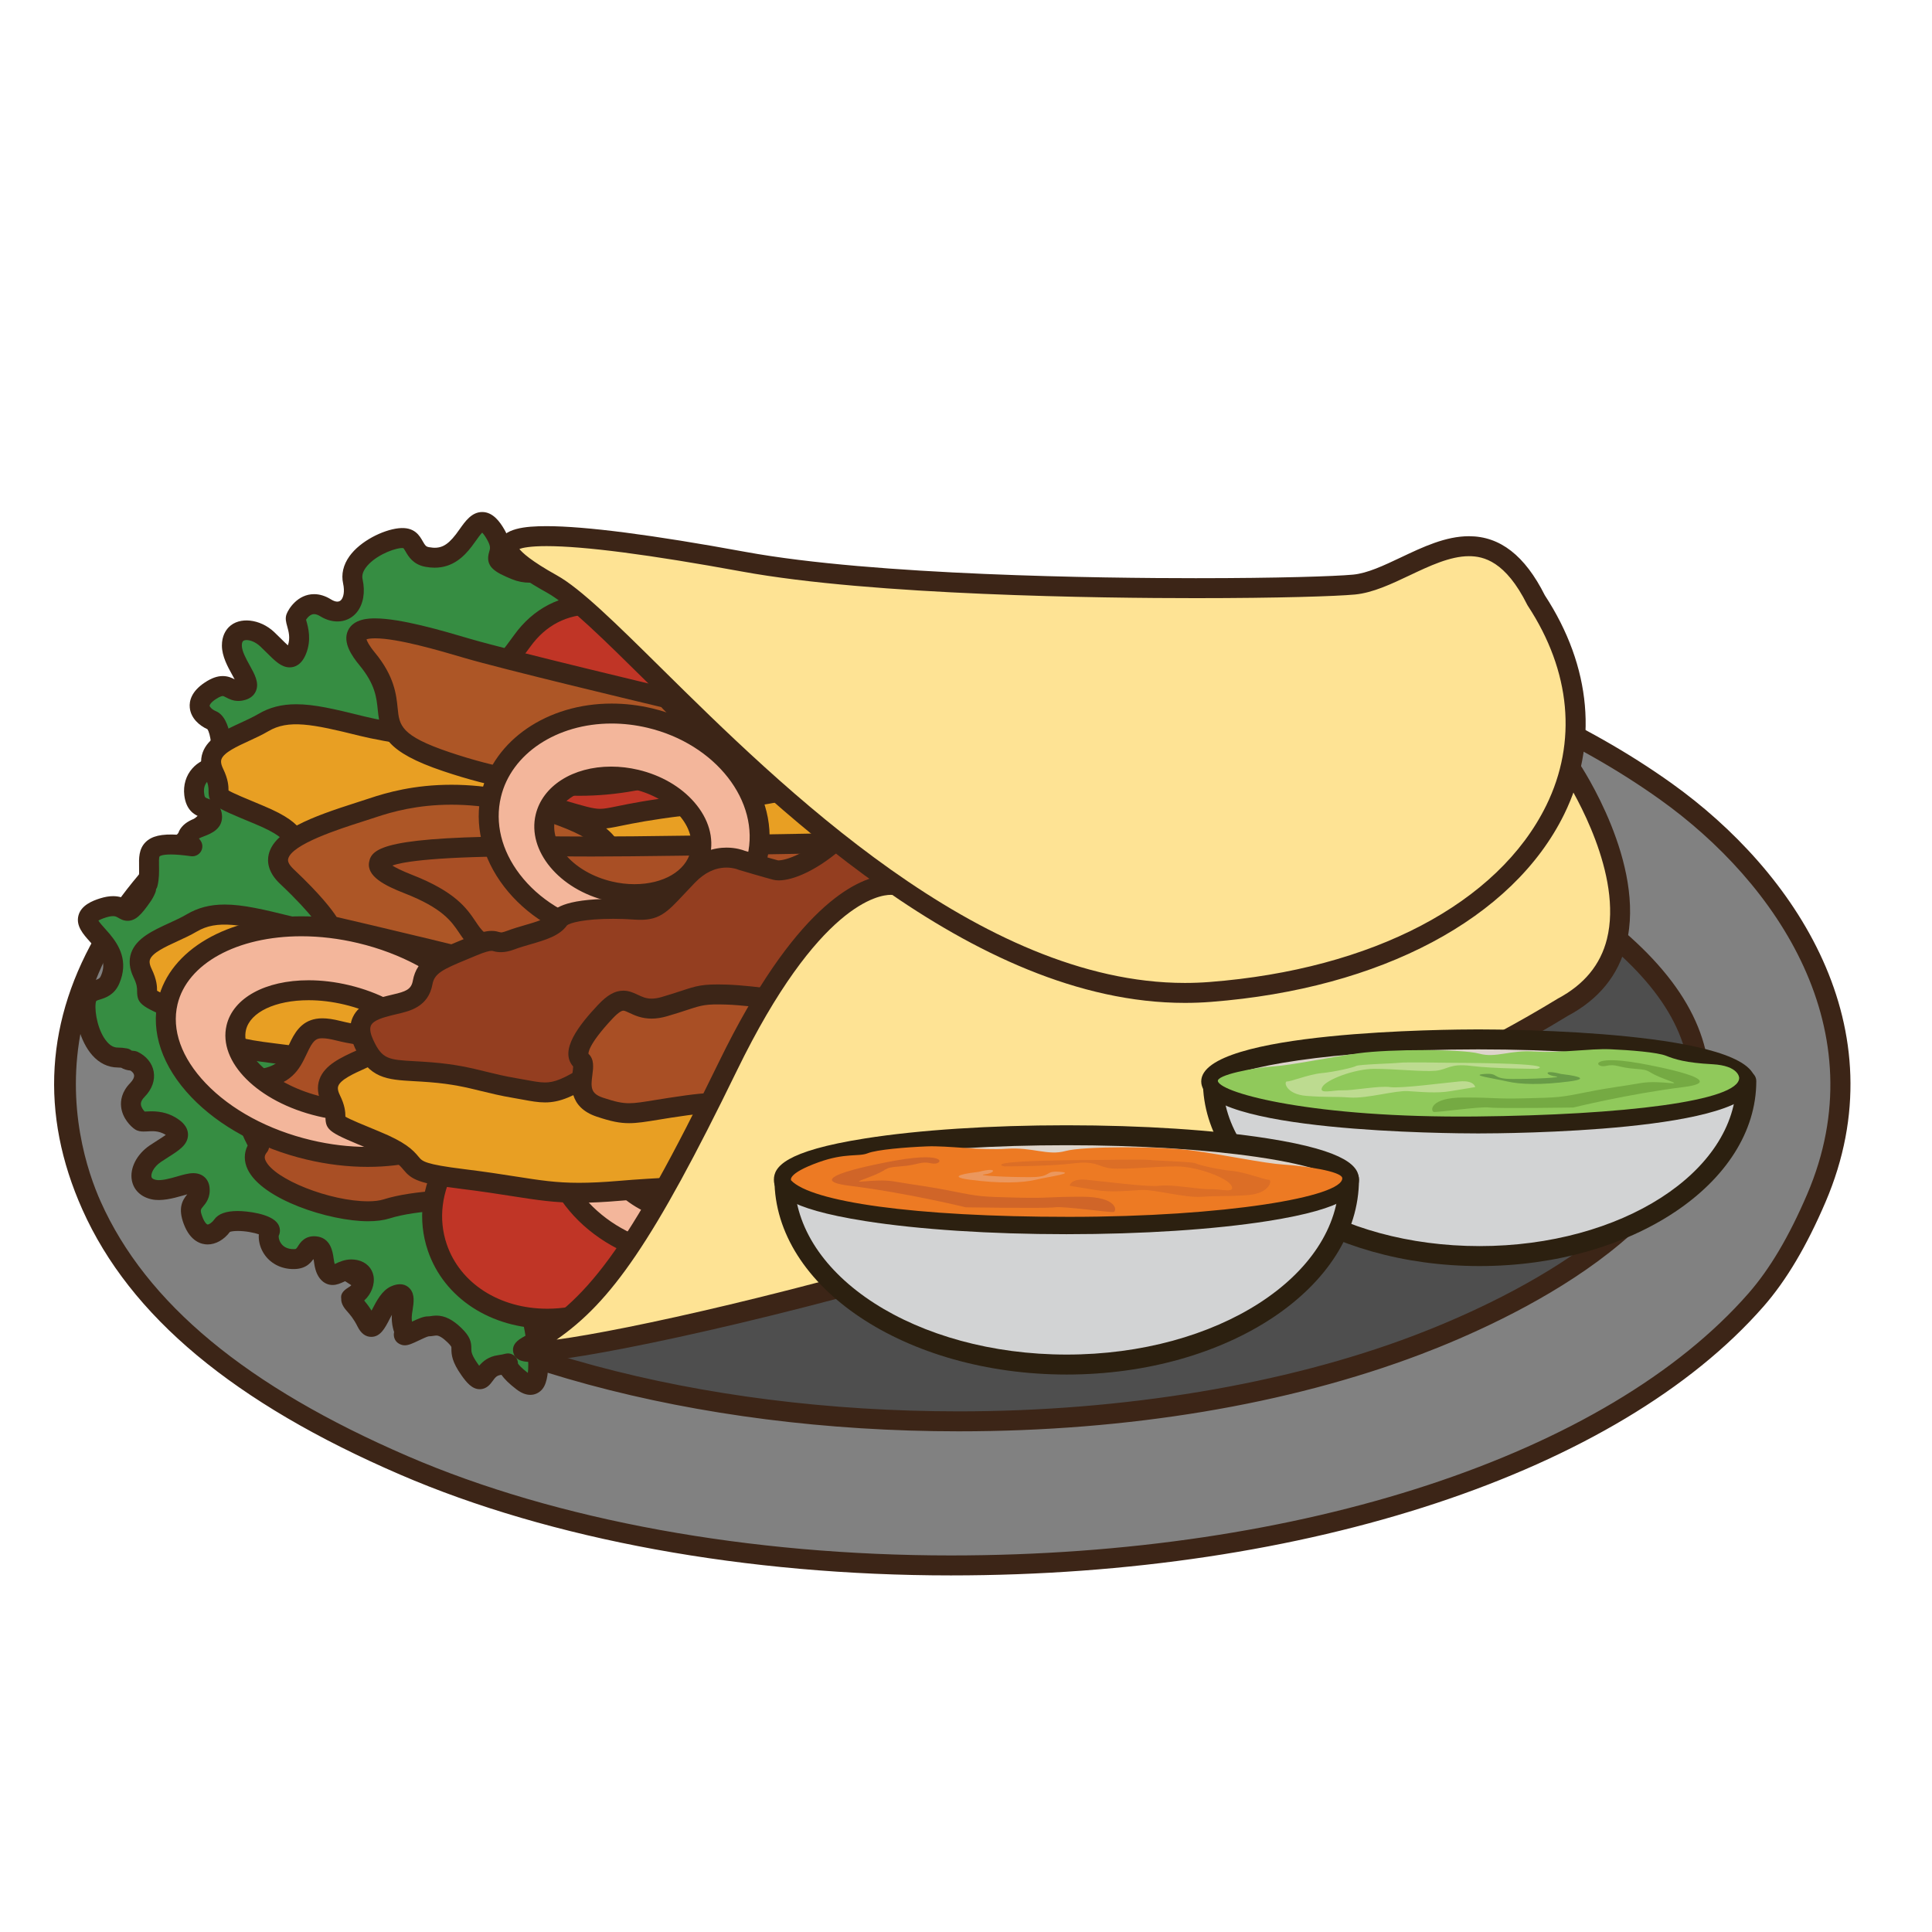 <?xml version="1.0" encoding="utf-8"?>
<!-- Generator: Adobe Illustrator 16.0.0, SVG Export Plug-In . SVG Version: 6.00 Build 0)  -->
<!DOCTYPE svg PUBLIC "-//W3C//DTD SVG 1.1//EN" "http://www.w3.org/Graphics/SVG/1.1/DTD/svg11.dtd">
<svg version="1.1" id="Layer_1" xmlns="http://www.w3.org/2000/svg" xmlns:xlink="http://www.w3.org/1999/xlink" x="0px" y="0px"
	 width="500px" height="500px" viewBox="0 0 500 500" enable-background="new 0 0 500 500" xml:space="preserve">
<g id="Layer_1_copy_4">
	<g>
		<g>
			<path fill="#4E4E4E" d="M458.55,289.271c0,51.918-95.645,94.019-213.627,94.019c-118.021,0-213.668-42.101-213.668-94.019
				c0-51.961,95.647-94.075,213.668-94.075C362.905,195.197,458.55,237.31,458.55,289.271z"/>
			<path fill="#3C2517" d="M244.923,385.872c-57.428,0-111.456-9.854-152.132-27.761c-41.347-18.192-64.118-42.645-64.118-68.84
				c0-26.217,22.771-50.68,64.118-68.887c40.673-17.907,94.704-27.771,152.132-27.771c57.412,0,111.43,9.864,152.099,27.771
				c41.343,18.207,64.108,42.672,64.108,68.887C461.13,342.538,364.141,385.872,244.923,385.872z M244.923,197.778
				c-116.395,0-211.084,41.047-211.084,91.494c0,50.416,94.689,91.438,211.084,91.438c116.371,0,211.045-41.022,211.045-91.438
				C455.968,238.825,361.294,197.778,244.923,197.778z"/>
		</g>
		<g>
			<path fill="#818181" d="M227.395,157.05c82.284-3.92,155.5,13.359,203.698,47.748c27.192,19.411,58.977,58.583,38.979,105.275
				c-3.79,8.847-8.859,18.606-15.592,26.308c-63.775,72.907-243.312,88.877-349.898,42.878
				c-36.591-15.788-67.308-36.854-80.893-67.241c-24.065-53.865,18.453-95.343,51.657-115.013
				c25.322-14.995,56.706-27.221,92.581-34.107C186.003,159.421,206.664,158.033,227.395,157.05z M168.902,201.875
				c-35.823,7.173-65.991,18.484-90.632,38.024c-9.519,7.552-24.401,24.768-24.364,40.953c0.046,19.063,14.864,32.351,27.292,41.879
				c64.425,49.444,197.447,58.779,285.571,25.352c26.973-10.247,73.094-33.422,73.094-67.229c0-19.49-15.562-34.32-30.213-44.856
				c-44.72-32.142-110.636-44.307-181.277-40.942C206.631,196.088,187.462,198.16,168.902,201.875z"/>
			<path fill="#3C2517" d="M246.091,407.715c-52.94,0-103.556-9.263-142.53-26.084c-43.004-18.554-69.896-40.984-82.224-68.562
				c-11.104-24.842-9.59-49.31,4.49-72.712c13.854-23.014,36.151-38.432,48.207-45.575c26.956-15.963,59.258-27.867,93.405-34.419
				c18.531-3.564,39.709-4.938,59.832-5.893c7.658-0.365,15.356-0.548,22.892-0.548c73.559,0,138.344,17.322,182.43,48.775
				c31.943,22.8,59.185,63.252,39.852,108.393c-4.895,11.433-10.139,20.261-16.021,26.992
				C418.859,381.029,338.258,407.715,246.091,407.715z M250.163,159.085c-7.453,0-15.072,0.183-22.646,0.544
				c-19.933,0.944-40.891,2.302-59.104,5.804c-33.569,6.442-65.297,18.128-91.75,33.792
				c-73.764,43.698-57.389,96.573-50.612,111.736c11.771,26.344,37.796,47.909,79.554,65.93
				c38.343,16.545,88.236,25.656,140.486,25.656c90.725,0,169.828-26.005,206.445-67.863c5.521-6.316,10.478-14.699,15.163-25.627
				c18.127-42.326-7.799-80.523-38.109-102.156C386.374,176.066,322.655,159.085,250.163,159.085z M248.111,370.425h-0.015
				c-68.251-0.003-131.232-17.069-168.472-45.649c-13.965-10.707-28.259-24.301-28.304-43.918
				c-0.037-18.06,16.558-36.011,25.342-42.982c23.216-18.407,52.361-30.649,91.73-38.53c17.968-3.598,36.991-5.782,59.86-6.871
				c7.574-0.362,15.161-0.542,22.547-0.542c66.7,0,122.153,14.512,160.355,41.964c21.056,15.146,31.287,30.504,31.287,46.958
				c0,37.229-52.279,61.104-74.757,69.643C333.318,363.533,291.969,370.425,248.111,370.425z M250.801,197.093
				c-7.307,0-14.808,0.181-22.301,0.539c-22.604,1.078-41.381,3.23-59.091,6.777c-38.538,7.712-66.987,19.631-89.531,37.513
				c-9.422,7.472-23.424,24.008-23.391,38.921c0.042,17.38,13.309,29.892,26.278,39.835c36.374,27.915,98.177,44.575,165.331,44.58
				h0.015c42.624,0,84.433-6.958,117.741-19.592c21.479-8.156,71.43-30.803,71.43-64.814c0-14.672-9.53-28.66-29.139-42.76
				C370.82,211.271,316.415,197.093,250.801,197.093z"/>
		</g>
	</g>
	<g>
		<path fill="#368D42" d="M137.936,341.982c0,0,0.851-23.653,8.355-45.342c7.348-21.22-8.396-29.521-23.988-43.775
			c3.294-5.53,6.322-11.994,10.165-18.554c10.996-18.795,10.898-37.074,14.372-49.939c3.472-12.861,3.419-6.031,2.136-25.71
			c-1.278-19.683-6.735-7.574-15.517-11.162c-8.78-3.588-1.492-2.807-5.199-9.209c-3.704-6.401-5.662-1.765-8.229,1.562
			c-2.566,3.331-5.251,5.086-9.492,4.292c-4.23-0.792-2.615-5.366-7.14-4.862c-4.521,0.506-13.397,5.211-12.085,11.179
			c1.31,5.97-2.428,9.7-7.064,6.833c-4.641-2.859-7.325,1.585-7.676,2.542c-0.354,0.955,1.876,4.263,0.241,8.381
			c-1.634,4.122-3.819,0.825-7.642-2.771c-3.824-3.593-9.191-3.168-9.165,1.623c0.022,4.793,6.4,10.33,2.897,11.531
			c-3.502,1.197-3.599-3.045-8.493,0.188c-4.886,3.242-2.315,6.482,0.475,7.645c2.789,1.16,3.233,12.794,1.152,12.313
			c-2.088-0.481-6.348,1.904-5.781,6.77c0.57,4.86,4.214,2.573,4.599,5.522c0.384,2.945-4.133,2.561-5.859,4.668
			c-0.985,1.197-0.127,2.105,0.786,3.318c-15.161-2.139-9.992,3.278-11.544,9.662c-0.552,0.551-0.656,0.985-0.429,1.335
			c-0.254,0.627-0.585,1.257-1.019,1.889c-5.427,7.787-3.069,0.845-10.127,3.054c-7.057,2.211-2.965,5.14-0.283,8.377
			c2.692,3.228,3.816,6.233,2.107,10.194c-1.7,3.957-5.808,1.376-6.307,5.899c-0.497,4.521,2.148,14.213,8.254,14.248
			c0.705,0,1.354,0.063,1.965,0.185c0.407,0.44,1.131,0.636,2.06,0.646c3.096,1.469,3.92,4.67,1.097,7.56
			c-3.808,3.897-0.06,7.489,0.79,8.046c0.859,0.55,4.578-0.901,8.232,1.602c3.667,2.498-0.029,3.91-4.378,6.846
			c-4.343,2.944-5.104,8.268-0.423,9.293c4.683,1.041,11.482-3.974,11.881-0.297c0.399,3.685-3.76,2.847-1.675,8.33
			c2.089,5.479,5.814,3.678,7.561,1.219c1.745-2.471,13.192-0.35,12.269,1.578c-0.93,1.924,0.463,6.611,5.333,7.127
			c4.871,0.504,3.436-3.56,6.401-3.285c2.954,0.271,1.588,4.592,3.263,6.746c1.675,2.146,3.716-1.449,7.181-0.631
			c3.466,0.805,2.279,4.957-0.036,6.457c-2.32,1.489,0,0-0.867,0.881c-0.864,0.879,1.481,1.584,3.771,6.197
			c2.291,4.615,3.842-5.279,7.386-6.91c3.547-1.625,1.79,2.982,1.727,5.541c-0.06,2.56,0.836,3.271,0.541,4.502
			c-0.29,1.231,4.804-2.125,6.314-2.058c1.508,0.07,3.074-1.313,6.797,2.3c3.723,3.62-0.272,2.961,3.92,8.887
			c4.196,5.937,2.607-0.465,7.69-1.162c5.093-0.704-1.179-1.258,5.972,4.218C142.358,362.971,137.936,341.982,137.936,341.982z"/>
		<path fill="#3C2517" d="M137.245,360.989L137.245,360.989c-1.156,0-2.338-0.474-3.606-1.442c-1.812-1.388-3.077-2.605-3.846-3.738
			c-0.063,0.008-0.131,0.021-0.205,0.028c-1.014,0.142-1.41,0.626-2.077,1.543c-0.586,0.804-1.56,2.146-3.354,2.146
			c-2.011,0-3.436-1.773-4.723-3.59c-2.439-3.449-2.626-5.312-2.607-6.929c0.005-0.149,0.005-0.358-0.011-0.413
			c0,0-0.107-0.326-0.988-1.188c-1.217-1.178-2.187-1.771-2.884-1.771c-0.265,0-0.5,0.045-0.723,0.079
			c-0.444,0.068-0.862,0.126-1.28,0.126c-0.425,0.062-1.712,0.678-2.48,1.042c-1.769,0.843-2.741,1.284-3.727,1.284
			c-0.79,0-1.734-0.43-2.222-1.049c-0.53-0.668-0.713-1.541-0.512-2.401c-0.023-0.034-0.082-0.19-0.131-0.37
			c-0.204-0.746-0.518-1.875-0.478-3.597c0.004-0.156,0.012-0.313,0.026-0.479c-0.22,0.396-0.414,0.778-0.574,1.088
			c-1.224,2.375-2.383,4.621-4.764,4.621c-1.469,0-2.659-0.894-3.532-2.649c-1.018-2.054-2.014-3.177-2.741-3.993
			c-0.459-0.521-1.582-1.786-1.496-3.234c-0.238-1.574,0.97-2.354,2.245-3.174c0.65-0.42,1.053-1.33,1.034-1.725
			c-0.034-0.002-0.094-0.023-0.18-0.049c-0.82-0.192-1.565,0.168-2.433,0.574c-0.839,0.383-1.793,0.824-2.904,0.824
			c-0.903,0-2.208-0.297-3.298-1.693c-1.101-1.414-1.351-3.119-1.548-4.492c-0.022-0.172-0.052-0.373-0.086-0.576
			c-0.839,1.203-2.354,2.991-6.262,2.589c-2.974-0.313-5.473-1.913-6.856-4.39c-0.81-1.449-1.164-3.088-1.036-4.547
			c-1.194-0.414-3.351-0.871-5.454-0.871c-1.138,0-1.783,0.146-2.033,0.238c-1.529,2.043-3.666,3.25-5.758,3.25
			c-1.557,0-4.429-0.68-6.17-5.25c-1.57-4.127-0.399-6.17,0.892-7.727c-0.403,0.109-0.829,0.23-1.231,0.352
			c-2.451,0.715-5.539,1.494-8.016,0.943c-2.757-0.609-4.613-2.386-5.091-4.875c-0.608-3.143,1.257-6.793,4.628-9.078
			c0.728-0.49,1.44-0.938,2.1-1.361c0.657-0.414,1.466-0.93,2.053-1.354c-1.889-1.182-3.652-0.966-4.823-0.902
			c-0.351,0.012-0.667,0.029-0.94,0.029c-0.623,0-1.433-0.062-2.186-0.548c-1.115-0.728-3.29-2.876-3.617-5.858
			c-0.172-1.529,0.104-3.846,2.371-6.166c0.721-0.738,1.078-1.486,0.978-2.052c-0.074-0.416-0.406-0.821-0.937-1.157
			c-0.936-0.082-1.737-0.33-2.398-0.738c-0.298-0.033-0.604-0.051-0.917-0.051c-2.462-0.018-4.719-1.102-6.539-3.148
			c-3.241-3.637-4.722-9.953-4.286-13.965c0.452-4.074,3.242-4.951,4.742-5.418c1.137-0.357,1.45-0.481,1.768-1.226
			c1.142-2.655,0.689-4.625-1.72-7.521c-0.354-0.422-0.728-0.838-1.101-1.249c-1.745-1.939-3.733-4.139-2.991-6.853
			c0.712-2.59,3.529-3.743,5.584-4.39c1.234-0.386,2.339-0.575,3.372-0.575c1.678,0,2.816,0.506,3.572,0.921
			c0.348-0.391,0.922-1.104,1.836-2.411c0.16-0.239,0.312-0.483,0.447-0.739c-0.015-0.681,0.194-1.429,0.724-2.169
			c0.19-1.096,0.168-2.212,0.142-3.299c-0.044-2.087-0.097-4.456,1.642-6.236c1.6-1.63,4.147-2.225,8.404-1.962
			c0.123-0.63,0.413-1.292,0.97-1.964c1.133-1.384,2.748-2.001,4.043-2.495c0.163-0.062,0.354-0.134,0.541-0.211
			c-1.369-0.558-3.451-1.772-3.895-5.545c-0.306-2.627,0.437-5.099,2.089-6.958c1.32-1.484,3.152-2.477,4.919-2.703
			c0.251-2.109-0.204-6.305-1.036-7.438c-2.074-0.931-4.298-2.852-4.555-5.582c-0.164-1.684,0.38-4.178,3.884-6.498
			c1.723-1.14,3.199-1.671,4.65-1.671c1.354,0,2.339,0.464,3.081,0.849c-0.205-0.394-0.433-0.796-0.619-1.13
			c-1.186-2.148-2.667-4.819-2.682-7.601c-0.011-2.459,0.977-3.965,1.809-4.801c2.704-2.718,8.072-2.134,11.708,1.283
			c0.646,0.604,1.239,1.197,1.795,1.752c0.552,0.549,1.224,1.224,1.768,1.701c0.66-1.891,0.198-3.555-0.175-4.901
			c-0.299-1.072-0.578-2.087-0.176-3.174c0.493-1.341,2.861-5.175,7.129-5.175c1.436,0,2.891,0.446,4.322,1.328
			c1.183,0.735,2.146,0.839,2.737,0.104c0.52-0.646,0.911-2.085,0.452-4.182c-0.526-2.39,0.041-4.83,1.634-7.061
			c2.838-3.961,8.679-6.794,12.686-7.24c4.23-0.478,5.506,2.016,6.329,3.434c0.594,1.033,0.784,1.309,1.571,1.457
			c2.868,0.533,4.621-0.278,6.972-3.327c0.332-0.435,0.656-0.894,0.973-1.341c1.47-2.078,3.134-4.429,5.838-4.429
			c2.782,0,4.588,2.562,5.703,4.487c1.936,3.354,1.562,5.542,1.182,6.85c0.459,0.257,1.28,0.662,2.754,1.263
			c2.021,0.826,4.281,0.438,6.352-0.079c1.186-0.292,2.302-0.572,3.465-0.572c5.896,0,6.842,6.936,7.304,14.038l0.365,5.453
			c0.671,9.9,0.702,10.284-0.821,15.099c-0.437,1.39-1.018,3.23-1.767,5.998c-0.97,3.601-1.679,7.764-2.418,12.169
			c-1.854,10.975-4.166,24.637-12.219,38.398c-1.898,3.242-3.6,6.47-5.249,9.592c-1.308,2.49-2.569,4.875-3.855,7.144
			c1.908,1.707,3.818,3.332,5.665,4.909c13.011,11.097,24.245,20.681,17.479,40.228c-6.845,19.769-8.072,41.479-8.206,44.289
			c0.921,4.447,2.562,14.345-0.165,17.709C139.572,360.452,138.469,360.989,137.245,360.989z M134.053,352.895
			c0.201,0.306,0.82,1.071,2.551,2.418c0.354-2.328-0.123-7.701-1.192-12.797c-0.046-0.201-0.064-0.412-0.057-0.625
			c0.033-0.981,0.951-24.293,8.501-46.097c5.609-16.215-3.432-23.931-15.953-34.606c-2.388-2.041-4.865-4.154-7.341-6.422
			c-0.903-0.824-1.104-2.175-0.478-3.223c1.607-2.7,3.155-5.638,4.796-8.748c1.675-3.169,3.402-6.454,5.356-9.792
			c7.58-12.944,9.709-25.539,11.586-36.65c0.765-4.53,1.484-8.81,2.524-12.654c0.773-2.865,1.373-4.771,1.829-6.207
			c1.227-3.883,1.227-3.883,0.592-13.19l-0.369-5.472c-0.57-8.764-1.891-9.208-2.148-9.208c-0.529,0-1.346,0.205-2.211,0.422
			c-1.354,0.335-3.033,0.755-4.932,0.755c-1.615,0-3.133-0.297-4.629-0.908c-4.341-1.776-7.095-3.234-5.853-7.173
			c0.229-0.729,0.425-1.354-0.604-3.135c-0.566-0.988-0.983-1.49-1.234-1.738c-0.47,0.462-1.163,1.443-1.614,2.078
			c-0.358,0.505-0.725,1.02-1.101,1.509c-1.966,2.553-4.835,5.485-9.602,5.485c-0.769,0-1.578-0.079-2.402-0.235
			c-3.155-0.587-4.371-2.689-5.096-3.944c-0.183-0.312-0.462-0.788-0.585-0.877l0,0c0,0-0.294-0.054-0.701-0.013
			c-2.398,0.268-7.004,2.245-9.061,5.117c-0.737,1.033-0.999,1.996-0.79,2.943c0.735,3.344,0.197,6.451-1.47,8.529
			c-2.186,2.717-6.005,3.199-9.475,1.057c-0.6-0.371-1.145-0.561-1.61-0.561c-0.951,0-1.717,0.893-2.074,1.443
			c0.025,0.11,0.062,0.231,0.097,0.36c0.47,1.688,1.343,4.828-0.089,8.435c-1.161,2.928-2.946,3.543-4.237,3.543
			c-2.141,0-3.798-1.65-5.891-3.741c-0.522-0.52-1.081-1.08-1.686-1.645c-1.312-1.24-2.708-1.68-3.565-1.68
			c-0.25,0-0.705,0.035-0.943,0.278c-0.198,0.198-0.306,0.599-0.306,1.132c0.011,1.461,1.088,3.406,2.036,5.124
			c1.268,2.283,2.462,4.44,1.655,6.535c-0.294,0.766-0.973,1.792-2.532,2.325c-0.701,0.24-1.384,0.36-2.056,0.36
			c-1.432,0-2.454-0.533-3.2-0.927c-0.458-0.24-0.675-0.345-0.847-0.345c-0.131,0-0.659,0.058-1.802,0.813
			c-1.346,0.891-1.607,1.542-1.592,1.699c0.029,0.31,0.626,0.988,1.629,1.406c4.16,1.729,4.398,10.577,3.779,13.645
			c-0.653,3.293-2.659,3.65-3.499,3.65c-0.189,0-0.514-0.038-0.704-0.083c-0.37,0.008-1.184,0.325-1.816,1.028
			c-0.68,0.767-0.951,1.75-0.817,2.928c0.134,1.154,0.209,1.181,1.078,1.498c1.022,0.373,3.15,1.149,3.524,3.993
			c0.485,3.765-2.906,5.063-4.535,5.686c-0.467,0.179-1.008,0.387-1.406,0.601c0.048,0.062,0.093,0.119,0.134,0.173l0.231,0.3
			c0.634,0.834,0.698,1.966,0.168,2.867c-0.538,0.903-1.556,1.384-2.589,1.248c-2.115-0.299-3.871-0.448-5.229-0.448
			c-2.387,0-2.868,0.466-2.876,0.472c-0.22,0.228-0.19,1.714-0.167,2.514c0.025,1.447,0.066,3.25-0.399,5.177
			c-0.071,0.295-0.198,0.569-0.358,0.819c-0.016,0.296-0.078,0.591-0.187,0.875c-0.347,0.841-0.775,1.646-1.298,2.393
			c-2.32,3.333-3.79,4.918-5.896,4.918c-1.063,0-1.862-0.466-2.384-0.773c-0.493-0.28-0.762-0.437-1.365-0.437
			c-0.497,0-1.112,0.111-1.828,0.337c-1.089,0.343-1.675,0.636-1.97,0.824c0.348,0.563,1.152,1.458,1.672,2.035
			c0.418,0.459,0.835,0.929,1.234,1.407c2.458,2.951,4.973,7.092,2.491,12.86c-1.269,2.948-3.584,3.676-4.969,4.108
			c-0.346,0.106-0.868,0.271-0.98,0.377l0,0c0,0-0.112,0.159-0.168,0.681c-0.266,2.397,0.656,7.325,3.007,9.963
			c0.843,0.949,1.727,1.414,2.696,1.42c0.817,0,1.638,0.076,2.436,0.227c0.44,0.084,0.851,0.282,1.187,0.57
			c0.238,0.048,0.98,0.035,1.5,0.281c2.282,1.086,3.812,2.955,4.2,5.131c0.402,2.258-0.437,4.588-2.373,6.567
			c-1.011,1.038-0.951,1.722-0.933,1.948c0.06,0.717,0.585,1.43,0.98,1.839c0.128-0.007,0.247-0.009,0.373-0.021
			c0.418-0.021,0.896-0.045,1.411-0.045c2.625,0,4.852,0.651,6.806,1.988c0.658,0.444,2.657,1.807,2.619,4.126
			c-0.04,2.542-2.357,4.009-5.036,5.708c-0.622,0.398-1.289,0.82-1.972,1.28c-1.947,1.321-2.607,3.032-2.455,3.829
			c0.03,0.16,0.112,0.578,1.138,0.807c1.336,0.286,3.584-0.318,5.453-0.859c1.522-0.448,2.966-0.87,4.256-0.87
			c2.302,0,3.942,1.442,4.186,3.672c0.29,2.647-0.959,4.121-1.701,4.997c-0.612,0.721-0.795,0.938-0.127,2.695
			c0.534,1.4,1.108,1.922,1.344,1.922c0.376,0,1.133-0.487,1.696-1.284c1.048-1.481,3.047-2.205,6.095-2.205
			c2.156,0,8.69,0.618,10.414,3.36c0.586,0.935,0.66,2.065,0.19,3.039c-0.049,0.16-0.044,0.998,0.515,1.861
			c0.589,0.917,1.525,1.447,2.764,1.577c0.19,0.019,0.362,0.026,0.53,0.026c0.686,0,0.686,0,1.168-0.752
			c0.573-0.897,1.76-2.806,4.673-2.562c3.782,0.346,4.3,3.943,4.551,5.67c0.07,0.494,0.156,1.068,0.276,1.502
			c0.07-0.031,0.137-0.064,0.201-0.093c1.003-0.464,2.384-1.101,4.129-1.101c0.552,0,1.101,0.066,1.645,0.191
			c2.189,0.51,3.719,2.055,4.08,4.119c0.381,2.201-0.611,4.706-2.416,6.331c0.544,0.636,1.205,1.481,1.901,2.608
			c0.034-0.066,0.064-0.133,0.102-0.196c1.208-2.341,2.569-4.987,4.916-6.067c2.096-0.961,3.85-0.666,4.941,0.609
			c1.288,1.498,0.967,3.576,0.653,5.588c-0.097,0.618-0.201,1.236-0.212,1.757c-0.012,0.468,0.021,0.836,0.07,1.159
			c1.809-0.855,3.032-1.363,4.159-1.363c0.343,0.002,0.47-0.033,0.63-0.058c0.47-0.076,0.97-0.144,1.529-0.144
			c2.149,0,4.207,1.024,6.479,3.229c2.187,2.126,2.589,3.522,2.566,5.362c-0.007,0.714-0.015,1.519,1.664,3.889
			c0.131,0.188,0.25,0.355,0.361,0.502c0.914-1.089,2.377-2.393,4.868-2.732c0.999-0.138,1.474-0.27,1.696-0.33
			c0.225-0.061,0.635-0.131,0.87-0.131c0.769,0,1.521,0.353,2.015,0.943C133.844,351.667,134.045,352.289,134.053,352.895z"/>
	</g>
	<g>
		<path fill="#E89F23" d="M183.535,256.402c0,0-30.348-3.03-43.851-6.008c-13.506-2.973-52.365-7.621-64.498-10.644
			c-12.134-3.027-19.195-4.647-25.559-0.899c-6.359,3.751-16.314,5.597-12.733,12.98c3.584,7.392-3.823,4.459,11.548,10.821
			c15.371,6.359,2.857,7.565,22.61,9.968c19.747,2.401,22.601,4.56,40.646,2.928c18.041-1.626,48.731-2.266,64.354-2.336
			c15.613-0.071,33.521-3.037,33.084-3.257C208.697,269.734,223.482,261.626,183.535,256.402z"/>
		<path fill="#3C2517" d="M100.781,278.698h-0.008c-6.202,0-10.664-0.692-16.845-1.651c-3.622-0.561-7.725-1.197-13.189-1.861
			c-11.271-1.375-13.021-2.412-15.15-5.051c-0.895-1.102-2.119-2.609-8.131-5.099c-10.836-4.481-11.967-4.953-11.978-8.589
			c0-0.721,0-1.613-0.91-3.487c-1.104-2.282-1.306-4.438-0.604-6.403c1.357-3.778,5.644-5.746,9.787-7.651
			c1.575-0.722,3.204-1.473,4.565-2.275c2.937-1.732,6.062-2.538,9.833-2.538c4.682,0,10.026,1.246,17.662,3.148
			c6.288,1.571,20.23,3.631,33.714,5.627c12.474,1.845,24.256,3.586,30.713,5.005c13.201,2.912,43.246,5.934,43.548,5.96
			c24.636,3.22,28.979,7.535,30.019,10.935c0.97,3.18-1.261,5.52-2.361,6.522c-0.521,1.229-2.178,1.666-12.789,2.946
			c-5.707,0.688-14.268,1.521-22.598,1.558c-16.202,0.073-46.65,0.753-64.129,2.325
			C107.558,278.516,104.011,278.698,100.781,278.698z M40.646,256.396c1.115,0.695,4.7,2.181,8.784,3.867
			c6.676,2.766,8.62,4.713,10.172,6.623c0.939,1.159,1.562,1.932,11.764,3.172c5.546,0.672,9.695,1.315,13.357,1.889
			c6.173,0.955,10.246,1.589,16.05,1.589h0.008c3.073,0,6.471-0.179,10.686-0.563c19.016-1.707,50.553-2.283,64.57-2.343
			c13.35-0.062,28.396-2.267,31.701-2.95c1.063-0.943,1.138-1.298,1.134-1.384c0-0.039-0.992-4.104-25.674-7.333
			c-1.167-0.115-30.574-3.07-44.073-6.049c-6.274-1.379-18.512-3.192-30.354-4.941c-13.604-2.01-27.673-4.09-34.211-5.717
			c-12.31-3.072-18.411-4.246-23.618-1.179c-1.589,0.939-3.339,1.742-5.032,2.518c-3.029,1.395-6.456,2.972-7.079,4.708
			c-0.086,0.228-0.333,0.917,0.388,2.404C40.624,253.602,40.646,255.346,40.646,256.396z"/>
	</g>
	<g>
		<path fill="#A94F25" d="M67.085,296.564c0,0-9.184-16.191-0.807-17.147c8.378-0.959,9.27-4.813,11.373-9.036
			c2.107-4.219,4.33-5.021,9.926-3.632c5.595,1.397,5.685,0.608,13.894,3.466c8.211,2.866,8.781,0.16,17.4,2.311
			c8.624,2.154,10.694-0.721,14.686,3.666c3.995,4.393,10.299-0.481,11.183,9.578c0.88,10.057-0.213,11.849-1.041,15.018
			c-0.824,3.176,2.227,9.023-7.061,9.412c-9.295,0.398-26.35-0.561-36.654,2.679C89.681,316.116,59.744,305.574,67.085,296.564z"/>
		<path fill="#3C2517" d="M95.253,316.057c-9.978,0-27.456-5.639-31.16-13.426c-0.988-2.083-0.98-4.225-0.003-6.176
			c-1.835-3.538-5.491-11.668-3.126-16.318c0.667-1.312,2.081-2.951,5.021-3.283c6.068-0.697,7.057-2.793,8.698-6.254
			c0.212-0.453,0.432-0.908,0.66-1.373c1.406-2.811,3.466-5.688,8.098-5.688c1.316,0,2.827,0.225,4.76,0.706
			c1.891,0.471,3.114,0.678,4.293,0.88c2.224,0.38,4.327,0.736,9.829,2.652c4.423,1.537,6.149,1.312,8.071,1.267
			c2.145-0.049,4.521-0.17,9.104,0.974c3.201,0.801,5.431,0.848,7.226,0.883c3.017,0.062,5.62,0.117,8.746,3.552
			c0.877,0.97,1.962,1.206,3.655,1.513c2.974,0.547,7.464,1.361,8.188,9.575c0.806,9.192-0.007,12.01-0.794,14.74
			c-0.104,0.376-0.217,0.757-0.318,1.157c-0.107,0.401-0.089,1.162-0.066,1.896c0.071,2.935,0.228,9.04-9.388,9.444
			c-2.336,0.1-5.163,0.119-8.252,0.135c-9.071,0.049-20.369,0.111-27.735,2.43C99.244,315.816,97.391,316.057,95.253,316.057z
			 M83.44,268.706c-1.283,0-2.156,0.188-3.477,2.83c-0.217,0.429-0.418,0.853-0.615,1.271c-1.802,3.819-3.854,8.149-12.771,9.174
			c-0.802,0.092-0.937,0.354-1.011,0.494c-0.988,1.943,1.152,8.197,3.764,12.813c0.522,0.928,0.426,2.082-0.243,2.907
			c-0.727,0.893-0.667,1.508-0.327,2.223c2.279,4.797,16.643,10.477,26.493,10.477c1.594,0,2.962-0.166,3.954-0.479
			c8.112-2.551,19.836-2.614,29.258-2.669c3.014-0.017,5.778-0.029,8.064-0.128c4.54-0.191,4.514-1.271,4.442-4.156
			c-0.03-1.091-0.06-2.219,0.228-3.325c0.116-0.444,0.238-0.864,0.358-1.286c0.686-2.377,1.331-4.625,0.611-12.857
			c-0.381-4.29-1.357-4.469-3.969-4.943c-1.876-0.345-4.454-0.811-6.553-3.123c-1.627-1.789-2.418-1.81-5.028-1.859
			c-1.944-0.041-4.607-0.096-8.37-1.039c-3.983-0.989-5.92-0.864-7.729-0.818c-2.521,0.059-4.988,0.157-9.899-1.554
			c-5.092-1.772-6.897-2.082-8.99-2.438c-1.219-0.209-2.599-0.44-4.681-0.961C85.458,268.883,84.31,268.706,83.44,268.706z"/>
	</g>
	<g>
		<path fill="#F3B69B" d="M93.238,241.549c-23.83-5.662-46.128,2.292-49.806,17.762c-3.679,15.476,12.655,32.606,36.49,38.266
			c23.827,5.669,46.129-2.278,49.81-17.747C133.407,264.352,117.07,247.218,93.238,241.549z M82.829,286.359
			c-13.868-3.303-23.574-12.438-21.679-20.416c1.897-7.979,14.682-11.775,28.549-8.479c13.868,3.3,23.573,12.438,21.679,20.419
			C109.483,285.859,96.7,289.654,82.829,286.359z"/>
		<path fill="#3C2517" d="M95.175,301.986c-0.003,0-0.003,0-0.003,0c-5.219,0-10.553-0.639-15.846-1.899
			c-12.003-2.848-22.601-8.594-29.832-16.179c-7.517-7.883-10.563-16.828-8.575-25.19c3.065-12.909,17.975-21.577,37.087-21.577
			c5.215,0,10.541,0.64,15.83,1.895c25.177,5.995,42.406,24.558,38.408,41.387C129.174,293.322,114.279,301.986,95.175,301.986z
			 M78.006,242.303c-16.673,0-29.557,7.077-32.063,17.608c-1.57,6.601,1.019,13.858,7.289,20.432
			c6.55,6.867,16.24,12.097,27.289,14.722c4.904,1.168,9.835,1.756,14.651,1.756c0,0,0,0,0.003,0
			c16.666,0,29.542-7.066,32.044-17.592c3.339-14.06-12.171-29.838-34.58-35.167C87.741,242.897,82.813,242.303,78.006,242.303z
			 M92.668,290.131c-3.412,0-6.923-0.422-10.44-1.26c-15.486-3.688-25.853-14.021-23.592-23.528
			c1.687-7.077,10.02-11.651,21.224-11.651c3.417,0,6.927,0.426,10.433,1.257c15.491,3.688,25.853,14.021,23.596,23.528
			C112.206,285.557,103.877,290.131,92.668,290.131z M79.859,258.855c-8.594,0-15.105,3.09-16.198,7.684
			c-1.537,6.466,7.515,14.395,19.764,17.309c3.123,0.74,6.233,1.118,9.243,1.118c8.599,0,15.104-3.087,16.196-7.681
			c1.541-6.471-7.512-14.395-19.766-17.311C85.98,259.234,82.873,258.855,79.859,258.855z"/>
	</g>
	<g>
		<path fill="#C03526" d="M176.09,301.389c5.106,14.965-4.835,31.901-22.204,37.826c-17.371,5.938-35.596-1.388-40.702-16.352
			c-5.109-14.965,4.83-31.901,22.204-37.828C152.755,279.104,170.983,286.426,176.09,301.389z"/>
		<path fill="#3C2517" d="M141.643,343.859c-14.592,0-26.726-7.911-30.905-20.158c-2.717-7.963-1.69-16.643,2.891-24.447
			c4.505-7.678,11.938-13.595,20.924-16.663c4.275-1.457,8.669-2.198,13.066-2.198c14.603,0,26.736,7.914,30.918,20.162
			c2.716,7.965,1.686,16.643-2.891,24.446c-4.509,7.677-11.943,13.593-20.929,16.66
			C150.449,343.119,146.048,343.859,141.643,343.859z M147.618,285.557c-3.83,0-7.665,0.646-11.398,1.922
			c-7.814,2.668-14.257,7.776-18.136,14.39c-3.811,6.485-4.684,13.647-2.461,20.159c3.457,10.127,13.67,16.668,26.02,16.668
			c3.835,0,7.673-0.647,11.41-1.922c7.814-2.666,14.256-7.777,18.135-14.389c3.81-6.484,4.683-13.646,2.459-20.162
			C170.188,292.1,159.976,285.557,147.618,285.557z"/>
	</g>
	<g>
		<path fill="#F3B69B" d="M184.05,268.43c-19.009-4.52-37.401,4.359-41.075,19.842c-3.678,15.465,8.75,31.664,27.763,36.182
			c19.005,4.527,37.396-4.355,41.07-19.825C215.485,289.152,203.058,272.95,184.05,268.43z M173.594,313.225
			c-11.062-2.631-18.493-11.23-16.598-19.209c1.897-7.979,12.405-12.32,23.469-9.684c11.06,2.628,18.493,11.229,16.595,19.207
			C195.16,311.516,184.657,315.855,173.594,313.225z"/>
		<path fill="#3C2517" d="M180.677,328.221L180.677,328.221c-3.513,0-7.057-0.424-10.54-1.255
			c-9.77-2.319-18.236-7.62-23.838-14.923c-5.727-7.469-7.796-16.12-5.838-24.375c3.219-13.54,17.061-23.001,33.655-23.001
			c3.506,0,7.05,0.421,10.533,1.247c20.361,4.843,33.671,22.479,29.672,39.312C211.103,318.764,197.269,328.221,180.677,328.221z
			 M174.116,269.83c-14.192,0-25.969,7.829-28.631,19.037c-1.593,6.712,0.149,13.82,4.912,20.031
			c4.882,6.367,12.316,10.998,20.933,13.047c3.096,0.734,6.239,1.109,9.344,1.109c14.188,0,25.96-7.82,28.62-19.022
			c3.342-14.063-8.251-28.909-25.842-33.089C180.363,270.206,177.22,269.83,174.116,269.83z M180.039,316.574
			c-2.335,0-4.704-0.279-7.046-0.838c-12.425-2.957-20.728-12.967-18.508-22.319c1.771-7.44,9.616-12.44,19.526-12.44
			c2.335,0,4.712,0.284,7.05,0.844c12.429,2.951,20.731,12.964,18.513,22.315C197.802,311.577,189.949,316.574,180.039,316.574z
			 M174.012,286.143c-7.471,0-13.302,3.403-14.506,8.469c-1.559,6.582,5.024,13.804,14.682,16.102
			c1.954,0.464,3.92,0.697,5.852,0.697c7.472,0,13.305-3.406,14.51-8.467c1.567-6.582-5.021-13.807-14.681-16.101
			C177.913,286.377,175.943,286.143,174.012,286.143z"/>
	</g>
	<g>
		<path fill="#E89F23" d="M202.028,204.572c0,0-30.352-3.031-43.851-6.004c-13.502-2.977-52.369-7.624-64.503-10.651
			c-12.129-3.027-19.19-4.649-25.55-0.895c-6.366,3.752-16.318,5.595-12.737,12.986c3.58,7.386-3.827,4.456,11.544,10.815
			c15.371,6.357,2.86,7.566,22.611,9.97c19.746,2.408,22.604,4.558,40.645,2.928c18.046-1.634,48.729-2.266,64.351-2.34
			c15.621-0.069,33.531-3.038,33.089-3.256C227.186,217.911,241.973,209.796,202.028,204.572z"/>
		<path fill="#3C2517" d="M119.268,226.874h-0.005c-6.206,0-10.675-0.694-16.859-1.656c-3.617-0.56-7.713-1.196-13.174-1.863
			c-11.268-1.371-13.014-2.414-15.147-5.044c-0.895-1.103-2.115-2.608-8.139-5.097c-10.828-4.486-11.962-4.952-11.97-8.592
			c0-0.72,0-1.615-0.906-3.483c-1.111-2.285-1.317-4.441-0.607-6.408c1.354-3.779,5.64-5.748,9.783-7.654
			c1.574-0.723,3.2-1.472,4.569-2.277c2.931-1.731,6.057-2.539,9.828-2.539c4.688,0,9.803,1.192,17.661,3.154
			c6.293,1.568,20.231,3.631,33.708,5.623c12.48,1.844,24.267,3.588,30.721,5.011c13.199,2.908,43.249,5.925,43.551,5.955
			c24.633,3.221,28.979,7.536,30.019,10.934c0.97,3.178-1.257,5.515-2.364,6.524c-0.522,1.231-2.183,1.664-12.786,2.949
			c-5.715,0.69-14.268,1.52-22.601,1.555c-13.958,0.062-45.319,0.63-64.126,2.331C126.045,226.689,122.501,226.874,119.268,226.874z
			 M59.14,204.57c1.119,0.696,4.696,2.178,8.776,3.87c6.681,2.762,8.628,4.705,10.175,6.616c0.94,1.164,1.564,1.931,11.766,3.175
			c5.538,0.673,9.686,1.316,13.342,1.885c6.177,0.958,10.258,1.591,16.064,1.591h0.005c3.073,0,6.471-0.179,10.689-0.559
			c18.981-1.712,50.537-2.285,64.573-2.347c13.339-0.059,28.393-2.27,31.701-2.952c1.096-0.972,1.134-1.321,1.134-1.382
			c-0.004-0.041-0.898-4.097-25.674-7.333c-1.167-0.118-30.578-3.072-44.073-6.043c-6.277-1.384-18.522-3.194-30.365-4.946
			c-13.604-2.012-27.665-4.092-34.2-5.724c-12.323-3.075-18.423-4.245-23.618-1.175c-1.589,0.938-3.343,1.742-5.031,2.52
			c-3.025,1.393-6.465,2.971-7.084,4.705c-0.078,0.23-0.332,0.921,0.392,2.412C59.117,201.778,59.136,203.521,59.14,204.57z"/>
	</g>
	<g>
		<path fill="#E89F23" d="M232.147,289.562c0,0-30.333-3.102-43.827-6.076c-13.506-2.982-52.354-7.705-64.48-10.734
			c-12.138-3.025-19.198-4.645-25.535-0.975c-6.345,3.68-16.286,5.463-12.679,12.75c3.604,7.291-3.801,4.38,11.574,10.697
			c15.383,6.326,2.883,7.475,22.63,9.908c19.739,2.441,22.596,4.579,40.62,3.039c18.019-1.543,48.676-2.062,64.278-2.068
			c15.605-0.016,33.487-2.881,33.043-3.097C257.336,302.796,272.072,294.848,232.147,289.562z"/>
		<path fill="#3C2517" d="M149.853,311.275c0,0,0,0-0.004,0c-6.352,0-10.88-0.711-17.139-1.688
			c-3.626-0.567-7.732-1.214-13.196-1.889c-11.254-1.39-13.007-2.421-15.145-5.021c-0.895-1.091-2.122-2.584-8.149-5.063
			c-10.836-4.449-11.97-4.915-11.988-8.526c-0.008-0.7-0.012-1.575-0.917-3.415c-1.12-2.256-1.333-4.395-0.635-6.349
			c1.343-3.745,5.632-5.679,9.779-7.55c1.567-0.709,3.193-1.441,4.548-2.228c2.905-1.682,5.993-2.466,9.712-2.466
			c4.696,0,10.075,1.253,17.744,3.169c6.296,1.567,20.239,3.653,33.715,5.666c12.469,1.864,24.245,3.625,30.697,5.048
			c13.197,2.911,43.234,5.997,43.533,6.027c24.693,3.271,29.02,7.57,30.033,10.947c0.66,2.199-0.135,4.355-2.363,6.412
			c-0.521,1.226-2.194,1.651-12.779,2.875c-5.703,0.661-14.245,1.45-22.57,1.457c-16.155,0.01-46.539,0.562-64.062,2.062
			C156.496,311.102,152.96,311.275,149.853,311.275z M89.394,288.997c1.127,0.69,4.707,2.164,8.787,3.842
			c6.682,2.744,8.624,4.671,10.18,6.562c0.947,1.152,1.574,1.912,11.783,3.174c5.551,0.684,9.706,1.337,13.365,1.908
			c6.259,0.98,10.387,1.627,16.34,1.627c0.004,0,0.004,0,0.004,0c2.962,0,6.353-0.166,10.377-0.508
			c17.677-1.516,48.255-2.076,64.495-2.08c13.35-0.014,28.378-2.135,31.675-2.803c0.925-0.807,1.086-1.16,1.101-1.299
			c-0.012-0.031-1.037-4.035-25.691-7.299c-1.165-0.116-30.561-3.139-44.048-6.116c-6.274-1.385-18.508-3.21-30.344-4.981
			c-13.599-2.032-27.666-4.133-34.203-5.768c-12.235-3.049-18.453-4.23-23.615-1.244c-1.589,0.922-3.331,1.711-5.017,2.467
			c-3.018,1.361-6.438,2.901-7.039,4.584c-0.078,0.217-0.312,0.879,0.399,2.32C89.244,286.023,89.383,287.668,89.394,288.997z"/>
	</g>
	<g>
		<path fill="#E89F23" d="M270.532,253.583c0,0-30.328-3.094-43.835-6.072c-13.498-2.983-52.343-7.705-64.477-10.732
			c-12.129-3.029-19.187-4.653-25.531-0.973c-6.341,3.668-16.285,5.456-12.678,12.748c3.606,7.291-3.801,4.375,11.574,10.701
			c15.378,6.322,2.887,7.468,22.625,9.905c19.743,2.438,22.601,4.57,40.62,3.037c18.026-1.543,48.68-2.059,64.281-2.072
			c15.606-0.016,33.492-2.869,33.048-3.089C295.721,266.816,310.461,258.876,270.532,253.583z"/>
		<path fill="#3C2517" d="M188.242,275.296h-0.005c-6.363,0-10.891-0.711-17.161-1.69c-3.618-0.565-7.722-1.209-13.186-1.883
			c-11.242-1.392-12.995-2.423-15.133-5.022c-0.898-1.089-2.122-2.581-8.153-5.06c-10.836-4.455-11.97-4.922-11.991-8.529
			c-0.005-0.698-0.008-1.575-0.918-3.412c-1.115-2.262-1.328-4.397-0.63-6.351c1.342-3.753,5.632-5.683,9.779-7.556
			c1.571-0.703,3.192-1.436,4.551-2.221c2.901-1.686,5.985-2.469,9.709-2.469c4.699,0,9.837,1.203,17.743,3.174
			c6.288,1.566,20.213,3.644,33.675,5.659c12.488,1.867,24.278,3.625,30.734,5.054c13.205,2.915,43.234,5.995,43.54,6.022
			c24.688,3.274,29.012,7.567,30.034,10.946c0.943,3.14-1.27,5.433-2.368,6.427c-0.526,1.221-2.192,1.643-12.778,2.869
			c-5.699,0.658-14.242,1.445-22.566,1.454c-13.95,0.009-45.285,0.458-64.065,2.062
			C194.881,275.123,191.345,275.296,188.242,275.296z M127.778,253.021c1.126,0.692,4.704,2.162,8.791,3.846
			c6.678,2.74,8.625,4.662,10.177,6.555c0.951,1.151,1.578,1.914,11.782,3.171c5.543,0.687,9.688,1.339,13.351,1.911
			c6.258,0.98,10.399,1.627,16.358,1.627h0.005c2.961,0,6.352-0.166,10.373-0.508c18.947-1.616,50.474-2.071,64.494-2.08
			c13.356-0.014,28.375-2.133,31.671-2.795c0.934-0.814,1.09-1.167,1.104-1.307c-0.008-0.026-1.037-4.026-25.691-7.299
			c-1.164-0.117-30.557-3.135-44.051-6.111c-6.277-1.388-18.535-3.218-30.381-4.988c-13.585-2.03-27.636-4.132-34.167-5.761
			c-12.241-3.055-18.456-4.232-23.614-1.242c-1.582,0.917-3.327,1.703-5.013,2.463c-3.019,1.358-6.439,2.9-7.039,4.584
			c-0.078,0.215-0.317,0.878,0.398,2.32C127.634,250.048,127.768,251.691,127.778,253.021z"/>
	</g>
	<g>
		
			<path fill="#C03526" stroke="#3C2517" stroke-width="4.587" stroke-linecap="round" stroke-linejoin="round" stroke-miterlimit="10" d="
			M151.77,145.392"/>
	</g>
	<g>
		<path fill="#C03526" d="M165.369,158.882c0,0-18.81-8.9-30.242,7.009c-11.433,15.91-15.696,14.815-6.072,24.331
			c9.623,9.519,0.771,14.815,15.752,19.232c14.979,4.418,6.829,2.113,31.91-0.918c25.076-3.032,58.776-7.193,40.786-22.091
			C199.51,171.549,189.573,157.794,165.369,158.882z"/>
		<path fill="#3C2517" d="M155.287,214.494L155.287,214.494c-2.521,0-4.945-0.716-10.805-2.441l-0.407-0.123
			c-9.408-2.773-10.881-6.19-12.048-11.085c-0.619-2.605-1.269-5.301-4.789-8.786c-8.702-8.605-7.222-11.277-0.754-19.219
			c1.769-2.172,3.977-4.878,6.546-8.456c4.969-6.912,12.045-10.565,20.459-10.565c5.859,0,10.694,1.768,12.361,2.46
			c20.508-0.744,31.519,9.034,44.338,20.414c2.835,2.52,5.771,5.124,8.96,7.764c4.871,4.034,6.799,7.934,5.725,11.595
			c-2.606,8.894-22.335,11.959-47.851,15.048c-8.587,1.039-13.189,1.981-16.24,2.605C158.47,214.181,156.94,214.494,155.287,214.494
			z M153.489,158.982c-6.78,0-12.253,2.831-16.267,8.413c-2.663,3.704-4.919,6.479-6.735,8.707
			c-5.372,6.594-5.372,6.594,0.384,12.286c4.572,4.522,5.502,8.415,6.181,11.255c0.798,3.352,1.242,5.198,8.486,7.335l0.405,0.119
			c5.353,1.58,7.564,2.23,9.344,2.23l0,0c1.126,0,2.38-0.255,4.458-0.681c3.129-0.642,7.858-1.611,16.658-2.674
			c14.558-1.762,41.656-5.039,43.514-11.378c0.425-1.451-1.019-3.637-4.066-6.16c-3.256-2.699-6.222-5.333-9.094-7.878
			c-12.629-11.218-22.484-19.942-41.271-19.096c-0.425,0.022-0.843-0.065-1.224-0.246
			C164.217,161.194,159.416,158.982,153.489,158.982z"/>
	</g>
	<g>
		<path fill="#AD5626" d="M172.549,180.678c0,0-40.984-9.744-51.727-12.905c-10.743-3.164-37.255-11.13-25.792,2.764
			c11.461,13.891-3.279,18.586,20.503,26.593c23.782,8.016,39.299,6.607,48.276,4.974c8.982-1.636,30.493-4.249,20.604-11.386
			C174.537,183.582,172.549,180.678,172.549,180.678z"/>
		<path fill="#3C2517" d="M149.894,205.949L149.894,205.949c-10.802,0-22.641-2.143-35.181-6.373
			c-14.823-4.987-16.285-9.286-16.935-15.769c-0.332-3.295-0.675-6.702-4.736-11.63c-1.974-2.391-4.432-5.927-2.974-9.015
			c1.474-3.125,5.637-3.125,7.006-3.125c6.631,0,17.508,3.203,24.002,5.119l0.477,0.14c10.556,3.105,51.184,12.771,51.594,12.871
			c0.627,0.147,1.167,0.524,1.532,1.051l0,0c0,0,2.156,2.837,11.25,9.405c2.857,2.061,4.028,4.273,3.492,6.573
			c-1.165,5.009-9.858,6.852-22.011,8.905c-1.142,0.196-2.208,0.375-3.138,0.544C159.446,205.521,154.743,205.949,149.894,205.949z
			 M94.851,165.454c0.134,0.46,0.593,1.525,2.171,3.438c5.065,6.138,5.542,10.911,5.894,14.398
			c0.443,4.431,0.712,7.105,13.442,11.391c12.011,4.048,23.298,6.1,33.536,6.1l0,0c4.599,0,8.874-0.386,13.458-1.22
			c0.943-0.171,2.025-0.355,3.2-0.554c4.435-0.75,16.035-2.711,17.755-4.897c-0.142-0.214-0.507-0.656-1.398-1.302
			c-7.367-5.321-10.545-8.428-11.791-9.817c-6.035-1.44-41.056-9.81-51.022-12.742l-0.481-0.142
			c-5.818-1.716-16.65-4.908-22.539-4.908C95.836,165.201,95.172,165.346,94.851,165.454z"/>
	</g>
	<g>
		<path fill="#AD5626" d="M85.458,239.58c0,0,41.041,9.492,51.746,12.818c10.702,3.332,37.106,11.771,26.666-6.348
			c-10.434-18.111,5.095-26.046-18.504-34.817c-23.593-8.765-39.612-5.306-48.956-2.167c-9.345,3.148-31.616,8.863-22.167,17.779
			C83.694,235.756,85.458,239.58,85.458,239.58z"/>
		<path fill="#3C2517" d="M159.387,259.868c-0.004,0-0.004,0-0.004,0c-6.882,0-16.639-3.037-22.469-4.854l-0.479-0.146
			c-10.488-3.264-51.148-12.676-51.556-12.769c-0.779-0.182-1.432-0.713-1.764-1.435c0,0-1.902-3.697-10.646-11.94
			c-3.167-2.99-3.347-5.765-2.937-7.563c1.406-6.19,11.149-9.765,22.779-13.478c1.194-0.382,2.307-0.735,3.269-1.061
			c4.509-1.517,11.614-3.529,21.256-3.529c9.307,0,19.206,1.924,29.427,5.722c14.801,5.501,15.904,11.125,15.961,19.73
			c0.029,4.497,0.062,9.595,3.883,16.221c2.856,4.958,3.469,8.705,1.88,11.456C166.593,258.641,163.698,259.868,159.387,259.868z
			 M87.122,237.315c6.699,1.554,41.021,9.564,50.851,12.621l0.474,0.147c5.55,1.729,14.842,4.621,20.937,4.621h0.004
			c2.588,0,3.834-0.554,4.133-1.074c0.146-0.25,0.738-1.731-1.888-6.287c-4.494-7.808-4.536-13.884-4.573-18.767
			c-0.041-6.619-0.062-10.266-12.592-14.919c-9.646-3.583-18.938-5.403-27.629-5.403c-8.884,0-15.445,1.865-19.607,3.262
			c-0.989,0.332-2.123,0.693-3.347,1.085c-5.99,1.912-18.448,5.887-19.313,9.701c-0.164,0.711,0.324,1.604,1.444,2.664
			C82.975,231.527,85.946,235.484,87.122,237.315z"/>
	</g>
	<g>
		<path fill="#A94F25" d="M247.489,217.573c0,0-77.003,1.654-97.469,1.498c-20.463-0.159-71.037-0.706-44.395,9.707
			c26.651,10.409,2.708,18.988,48.467,20.323c45.761,1.341,72.59-4.251,87.73-8.289c15.14-4.035,52.032-12.426,31.272-16.691
			C252.334,219.861,247.489,217.573,247.489,217.573z"/>
		<path fill="#3C2517" d="M167.63,251.884L167.63,251.884c-4.424,0-9.004-0.063-13.61-0.2c-27.523-0.802-31.142-4.237-35.17-10.241
			c-2.015-3.001-4.302-6.407-14.159-10.262c-5.17-2.02-9.862-4.401-9.161-8.122c0.687-3.627,4.391-6.632,42.984-6.632
			c3.928,0,7.583,0.028,10.646,0.054l3.99,0.017c23.865,0,93.582-1.495,94.279-1.509c0.403,0.009,0.803,0.076,1.156,0.249
			c0.033,0.013,5.144,2.273,25.028,6.352c4.027,0.828,8.16,2.141,8.246,5.601c0.127,5.017-8.807,8.221-34.021,14.725
			c-1.958,0.503-3.771,0.972-5.35,1.39C220.846,249.082,196.362,251.884,167.63,251.884z M101.535,224
			c0.847,0.537,2.364,1.326,5.031,2.372c11.369,4.443,14.252,8.74,16.572,12.192c2.801,4.177,4.826,7.194,31.029,7.958
			c4.559,0.134,9.087,0.202,13.462,0.202c28.27,0,52.324-2.749,73.529-8.404c1.589-0.423,3.416-0.894,5.39-1.402
			c7.699-1.988,24.798-6.399,29.328-9.368c-0.659-0.253-1.701-0.569-3.301-0.899c-17.187-3.525-23.704-5.757-25.572-6.486
			c-6.573,0.142-71.048,1.5-93.854,1.5l-4.027-0.015c-3.056-0.026-6.699-0.054-10.608-0.054
			C112.996,221.594,104.407,222.987,101.535,224z"/>
	</g>
	<g>
		<path fill="#F3B69B" d="M168.197,185.842c-19.001-4.515-37.396,4.364-41.075,19.836c-3.675,15.47,8.755,31.68,27.759,36.194
			c19.008,4.519,37.396-4.36,41.074-19.831C199.633,206.568,187.205,190.363,168.197,185.842z M157.741,230.639
			c-11.059-2.633-18.488-11.233-16.598-19.213c1.902-7.977,12.41-12.309,23.469-9.682c11.06,2.63,18.494,11.231,16.595,19.206
			C179.315,228.929,168.806,233.272,157.741,230.639z"/>
		<path fill="#3C2517" d="M164.813,245.63L164.813,245.63c-3.506,0-7.046-0.422-10.53-1.247
			c-9.769-2.321-18.231-7.624-23.834-14.931c-5.725-7.463-7.8-16.119-5.837-24.372c3.218-13.542,17.057-22.997,33.659-22.997
			c3.502,0,7.042,0.418,10.521,1.244c20.359,4.843,33.675,22.475,29.676,39.306C195.251,236.174,181.411,245.63,164.813,245.63z
			 M158.271,187.248c-14.196,0-25.973,7.824-28.636,19.029c-1.597,6.712,0.146,13.827,4.908,20.033
			c4.884,6.368,12.317,11,20.934,13.046c3.092,0.739,6.232,1.11,9.336,1.11c14.196,0,25.969-7.826,28.632-19.027
			c3.338-14.058-8.255-28.901-25.845-33.085C164.512,187.619,161.371,187.248,158.271,187.248z M164.19,233.988
			c-2.334,0-4.707-0.281-7.049-0.837c-12.426-2.956-20.729-12.971-18.509-22.32c1.768-7.438,9.619-12.436,19.534-12.436
			c2.334,0,4.704,0.281,7.046,0.837c5.867,1.395,11.022,4.387,14.505,8.423c3.697,4.272,5.119,9.207,4,13.896
			C181.952,228.99,174.105,233.988,164.19,233.988z M158.167,203.561c-7.475,0-13.305,3.4-14.514,8.461
			c-1.56,6.582,5.028,13.807,14.681,16.104c1.955,0.462,3.921,0.7,5.856,0.7c7.472,0,13.301-3.404,14.503-8.471
			c0.719-3.029-0.299-6.341-2.88-9.323c-2.783-3.223-6.972-5.627-11.798-6.773C162.065,203.794,160.099,203.561,158.167,203.561z"/>
	</g>
	<g>
		<path fill="#943E20" d="M191.886,222.625c0,0-7.023-3.112-13.883,3.999c-6.859,7.106-7.736,9.26-13.723,8.784
			c-5.987-0.476-17.558-0.31-19.631,2.561c-2.074,2.876-7.662,3.514-12.525,5.355c-4.871,1.836-2.323-1.593-9.903,1.597
			c-7.575,3.197-11.966,4.482-12.842,9.345c-0.876,4.871-5.345,5.113-8.62,5.995c-3.271,0.874-10.053,2.239-6.535,9.892
			c3.51,7.668,7.181,6.545,17.157,7.339c9.982,0.793,13.507,2.694,21.84,4.096c8.337,1.397,9.694,2.759,20.224-4.112
			c10.53-6.871,7.103-10.777,16.599-9.428c9.497,1.354,3.353,2.875,16.841,1.831c13.484-1.046,18.304,6.835,21.88-4.767
			c3.574-11.605-0.261-13.92,4.207-16.875c4.473-2.957,5.424-6.779,11.329-8.704c5.907-1.917,3.596,4.625,13.808-2.323
			c10.216-6.945,17.397-9.903,11.888-12.294c-5.506-2.393-1.118,0.401-8.938-2.234c-7.825-2.628-15.173-13.948-23.547-6.207
			c-8.382,7.742-14.842,9.179-16.763,8.704C198.838,224.697,191.886,222.625,191.886,222.625z"/>
		<path fill="#3C2517" d="M141.043,285.305c-1.813,0-3.544-0.316-5.733-0.72c-0.769-0.146-1.6-0.297-2.514-0.451
			c-3.29-0.554-5.834-1.181-8.293-1.782c-3.797-0.932-7.381-1.812-13.323-2.283c-1.487-0.118-2.831-0.195-4.054-0.262
			c-6.998-0.395-11.622-0.656-15.252-8.576c-1.417-3.09-1.6-5.801-0.533-8.055c1.683-3.561,5.822-4.643,8.295-5.294l0.455-0.118
			c0.501-0.131,1.026-0.252,1.567-0.382c3.36-0.77,4.771-1.309,5.181-3.571c1.032-5.749,5.677-7.666,12.107-10.326l2.271-0.942
			c2.679-1.128,4.535-1.632,6.013-1.632c0.913,0,1.566,0.187,1.999,0.312c0.288,0.08,0.347,0.09,0.437,0.09
			c0.135,0,0.56-0.036,1.54-0.408c1.563-0.587,3.152-1.052,4.682-1.496c2.819-0.818,5.736-1.665,6.666-2.951
			c0.686-0.953,2.771-3.838,16.165-3.838c1.991,0,4.04,0.076,5.767,0.21c0.447,0.036,0.865,0.058,1.253,0.058
			c2.742,0,3.593-0.818,7.654-5.151c0.806-0.861,1.712-1.831,2.753-2.911c4.356-4.517,8.869-5.463,11.883-5.463
			c2.396,0,4.142,0.595,4.715,0.82c0.926,0.276,6.931,2.059,8.635,2.484c0,0,0.005,0,0.008,0c2.062,0,7.448-1.697,14.372-8.092
			c2.406-2.225,5.032-3.354,7.808-3.354c4.308,0,8.067,2.625,11.704,5.163c2.323,1.613,4.513,3.141,6.609,3.847
			c2.947,0.993,3.85,1.101,4.095,1.101c0.381-0.045,0.594-0.067,0.844-0.067c0.97,0,1.955,0.296,4.208,1.275
			c2.154,0.94,3.313,2.259,3.449,3.932c0.242,3.122-3.008,5.194-8.912,8.95c-1.798,1.147-3.834,2.441-6.001,3.918
			c-3.846,2.615-6.438,3.729-8.665,3.729c-1.548,0-2.606-0.537-3.383-0.93c-1.093-0.556-1.347-0.503-2.417-0.156
			c-2.958,0.961-4.342,2.442-6.095,4.309c-1.224,1.301-2.604,2.772-4.607,4.094c-1.245,0.825-1.249,1.033-1.294,3.573
			c-0.037,2.449-0.097,6.145-1.876,11.91c-1.253,4.076-3.241,8.24-8.481,8.24c-1.511,0-3.078-0.325-4.89-0.7
			c-2.91-0.601-6.309-1.312-10.77-0.959c-8.583,0.665-9.827,0.333-12.002-0.538c-0.93-0.375-2.09-0.842-5.406-1.312
			c-1.13-0.16-2.047-0.238-2.786-0.238c-1.95,0-2.297,0.387-3.946,2.246c-1.547,1.748-3.67,4.145-8.086,7.025
			C148.361,283.875,144.877,285.305,141.043,285.305z M127.23,246.077c-0.5,0-1.601,0.211-4.006,1.226l-2.302,0.959
			c-6.293,2.597-8.492,3.64-9.001,6.466c-1.056,5.842-5.899,6.953-9.108,7.689c-0.478,0.111-0.939,0.217-1.383,0.332l-0.485,0.131
			c-1.704,0.447-4.282,1.118-4.935,2.506c-0.478,1.004,0.041,2.562,0.56,3.691c2.331,5.094,3.968,5.184,10.846,5.568
			c1.262,0.07,2.642,0.15,4.171,0.272c6.359,0.505,10.143,1.435,14.147,2.414c2.365,0.582,4.812,1.185,7.915,1.709
			c0.947,0.156,1.806,0.313,2.596,0.462c2.004,0.367,3.455,0.637,4.798,0.637c2.331,0,4.774-0.771,10.992-4.828
			c3.838-2.506,5.617-4.516,7.046-6.129c1.895-2.14,3.531-3.985,7.81-3.985c0.989,0,2.138,0.092,3.515,0.292
			c3.936,0.559,5.479,1.179,6.602,1.634c0.889,0.354,1.294,0.521,3.22,0.521c1.42,0,3.472-0.108,6.46-0.34
			c5.181-0.402,9.164,0.42,12.208,1.049c1.54,0.319,2.868,0.595,3.85,0.595c0.951,0,2.138,0,3.55-4.599
			c1.56-5.064,1.608-8.187,1.646-10.468c0.045-2.938,0.09-5.474,3.61-7.801c1.5-0.994,2.559-2.122,3.682-3.318
			c1.896-2.023,4.048-4.312,8.27-5.689c1.026-0.332,1.954-0.492,2.832-0.492c1.629,0,2.719,0.554,3.517,0.957
			c0.585,0.296,0.768,0.37,1.048,0.37c0.593,0,2.13-0.368,5.76-2.835c2.219-1.508,4.296-2.831,6.131-4.001
			c2.18-1.384,4.566-2.908,5.819-3.941c-1.388-0.595-1.786-0.69-1.884-0.703c-0.167,0.041-0.413,0.071-0.75,0.071
			c-0.868,0-2.17-0.166-5.739-1.369c-2.802-0.94-5.401-2.751-7.916-4.506c-3.121-2.178-6.071-4.233-8.753-4.233
			c-1.474,0-2.843,0.63-4.302,1.979c-7.561,6.984-14.106,9.472-17.714,9.472c-0.522,0-1.003-0.052-1.424-0.161
			c-1.947-0.487-8.688-2.497-8.975-2.579c-0.104-0.032-0.209-0.071-0.306-0.115l0,0c0,0-1.138-0.458-2.817-0.458
			c-2.931,0-5.677,1.311-8.164,3.887c-1.025,1.057-1.91,2.011-2.705,2.855c-4.658,4.976-6.646,7.214-13.084,6.712
			c-1.593-0.125-3.494-0.196-5.356-0.196c-7.512,0-11.354,1.061-12.007,1.729c-1.939,2.695-5.554,3.743-9.385,4.855
			c-1.433,0.417-2.92,0.847-4.293,1.368c-2.503,0.943-4.285,0.716-5.222,0.447C127.506,246.103,127.409,246.077,127.23,246.077z"/>
	</g>
	<g>
		<path fill="#A94F25" d="M209.036,259.938c0,0-13.33-2.305-21.07-2.545c-7.744-0.234-7.263,0.565-16.043,3.123
			c-8.772,2.559-8.783-5.588-15.244,1.285c-6.457,6.864-8.135,10.854-6.219,12.69c1.918,1.838-3.346,9.339,4.793,12.049
			c8.144,2.707,8.468,1.433,22.508-0.491c14.047-1.919,11.253,1.117,20.112-4.476c8.857-5.595,4.304-10.456,13.245-8.224
			C220.054,275.578,221.036,261.695,209.036,259.938z"/>
		<path fill="#3C2517" d="M162.814,290.676c-2.447,0-4.637-0.439-8.374-1.685c-7.438-2.476-6.639-8.552-6.259-11.476
			c0.067-0.496,0.148-1.134,0.153-1.509c-3.675-4.147,1.492-10.696,6.464-15.975c2.364-2.519,4.375-3.646,6.509-3.646
			c1.503,0,2.723,0.576,3.798,1.082c1.118,0.524,2.08,0.978,3.513,0.978c0.775,0,1.648-0.133,2.585-0.407
			c2.216-0.647,3.826-1.181,5.136-1.608c3.901-1.283,5.394-1.822,11.705-1.617c7.829,0.239,20.881,2.482,21.436,2.578
			c7.685,1.127,11.377,6.728,11.016,11.676c-0.311,4.185-3.402,7.104-7.527,7.104l0,0c-0.799,0-1.63-0.106-2.477-0.319
			c-1.272-0.313-2.242-0.477-2.898-0.477c-0.638,0-0.638,0-1.443,1.329c-1.056,1.737-2.655,4.37-6.901,7.055
			c-6.071,3.829-7.407,4.013-11.569,4.091c-1.995,0.043-4.73,0.098-9.568,0.76c-3.236,0.443-5.739,0.849-7.772,1.185
			C167.089,290.323,164.94,290.676,162.814,290.676z M161.308,261.555c-0.258,0-1.037,0.196-2.749,2.016
			c-6.64,7.06-6.263,9.138-6.259,9.156c1.533,1.416,1.254,3.567,1.007,5.461c-0.425,3.225-0.481,4.822,2.764,5.902
			c3.152,1.047,4.916,1.424,6.744,1.424c1.705,0,3.689-0.328,6.691-0.82c2.07-0.334,4.61-0.75,7.907-1.203
			c5.133-0.701,8.161-0.762,10.165-0.803c3.375-0.065,3.808-0.074,8.918-3.297c3.219-2.033,4.338-3.881,5.233-5.363
			c1.033-1.699,2.316-3.812,5.863-3.812c1.104,0,2.425,0.197,4.147,0.633c0.44,0.105,0.851,0.16,1.228,0.16l0,0
			c1.921,0,2.309-1.451,2.376-2.318c0.149-2.074-1.503-5.439-6.685-6.192c-0.193-0.035-13.301-2.293-20.771-2.521
			c-5.212-0.149-6.155,0.119-9.934,1.36c-1.35,0.446-3.017,0.993-5.307,1.66c-1.43,0.416-2.746,0.618-4.029,0.618
			c-2.585,0-4.391-0.852-5.711-1.473C162.236,261.827,161.658,261.555,161.308,261.555z"/>
	</g>
	<g>
		<path fill="#FEE394" d="M231.696,229.104c0,0-18.273-4.563-43.312,46.846c-25.04,51.411-35.409,63.069-52.008,72.493
			c-16.594,9.425,171.296-28.603,268.148-87.812c32.062-17.035,1.895-61.874,1.895-61.874l-58.456-18.656l-119.39,24.475
			L231.696,229.104z"/>
		<path fill="#3C2517" d="M137.38,352.458c-1.164,0-3.895,0-4.521-2.366c-0.398-1.511,0.358-2.82,2.242-3.893
			c16.527-9.387,26.71-21.58,50.963-71.379c19.556-40.157,35.396-47.384,42.701-48.289l-2.75-21.628
			c-0.172-1.339,0.721-2.583,2.044-2.854l119.386-24.477c0.437-0.089,0.881-0.067,1.306,0.069l58.453,18.655
			c0.556,0.177,1.037,0.537,1.356,1.021c0.717,1.063,17.49,26.313,12.319,46.972c-2.021,8.094-7.116,14.357-15.143,18.622
			C318.171,316.45,158.36,352.458,137.38,352.458z M230.487,231.588c-2.943,0-18.69,2.189-39.78,45.491
			c-21.697,44.554-32.574,59.823-46.669,69.616c36.698-4.93,180.272-40.055,259.14-88.266c6.814-3.627,11.037-8.781,12.693-15.394
			c4.159-16.638-8.475-37.9-11.119-42.1l-56.927-18.169l-116.387,23.858l2.819,22.154c0.104,0.845-0.212,1.692-0.847,2.257
			c-0.638,0.563-1.514,0.78-2.342,0.572C231.048,231.61,230.831,231.588,230.487,231.588z"/>
	</g>
	<g>
		<path fill="#FEE394" d="M142.87,151.159c22.638,12.583,94.283,111.466,170.382,105.553c76.088-5.912,114.29-55.707,84.305-101.358
			c-14.017-28.102-32.562-5.437-47.144-4.066c-14.591,1.368-112.455,2.421-157.935-5.914
			C128.904,133.729,120.237,138.574,142.87,151.159z"/>
		<path fill="#3C2517" d="M306.646,259.548c-55.129,0-107.685-51.893-139.083-82.899c-11.413-11.264-20.425-20.162-25.949-23.234
			c-9.837-5.47-13.47-9.17-12.537-12.77c1.022-3.942,6.823-4.474,12.361-4.474c10.038,0,27.371,2.24,51.504,6.662
			c33.51,6.139,92.645,6.803,116.51,6.803c21.229,0,35.994-0.477,40.716-0.921c3.712-0.347,7.93-2.346,12.396-4.461
			c5.685-2.695,11.559-5.481,17.599-5.481c8.045,0,14.472,5.002,19.638,15.289c12.085,18.484,13.872,38.594,5.018,56.647
			c-13.245,26.999-47.401,45.162-91.365,48.575C311.211,259.46,308.922,259.548,306.646,259.548z M134.418,142.071
			c0.705,0.912,2.917,3.057,9.706,6.832c6.143,3.413,15.375,12.529,27.063,24.071c30.841,30.449,82.448,81.409,135.458,81.409
			c2.143,0,4.295-0.081,6.408-0.246c42.119-3.272,74.692-20.358,87.125-45.704c8.038-16.386,6.342-34.734-4.781-51.662
			c-0.057-0.086-0.107-0.174-0.152-0.265c-5.617-11.267-11.302-12.568-15.083-12.568c-4.876,0-10.222,2.533-15.387,4.981
			c-4.675,2.215-9.509,4.506-14.122,4.94c-4.843,0.453-19.803,0.941-41.201,0.941c-24.01,0-83.51-0.671-117.442-6.889
			c-23.822-4.362-40.839-6.576-50.571-6.576C137.175,141.336,135.242,141.772,134.418,142.071z"/>
	</g>
	<g>
		<g>
			<path fill="#D2D3D4" d="M451.947,279.77c0,25.022-30.906,45.301-69.026,45.301c-38.125,0-69.031-20.277-69.031-45.301"/>
			<path fill="#2C2010" d="M382.921,327.654c-39.489,0-71.611-21.48-71.611-47.885c0-1.422,1.152-2.578,2.58-2.578
				c1.426,0,2.582,1.156,2.582,2.578c0,23.557,29.811,42.719,66.449,42.719c36.636,0,66.442-19.162,66.442-42.719
				c0-1.422,1.16-2.578,2.584-2.578c1.429,0,2.581,1.156,2.581,2.578C454.528,306.173,422.406,327.654,382.921,327.654z"/>
		</g>
		<g>
			<path fill="#DDD4CB" d="M313.461,279.873c0,6.008,30.94,10.879,69.105,10.879c38.156,0,69.094-4.871,69.094-10.879
				c0-6.014-30.938-10.88-69.094-10.88C344.401,268.993,313.461,273.859,313.461,279.873z"/>
			<path fill="#2C2010" d="M382.566,293.331c-7.342,0-71.688-0.376-71.688-13.458c0-13.085,64.347-13.463,71.688-13.463
				c7.333,0,71.679,0.378,71.679,13.463C454.245,292.955,389.899,293.331,382.566,293.331z M316.202,279.873
				c3.147,3.492,27.714,8.295,66.364,8.295c38.639,0,63.203-4.803,66.354-8.295c-3.151-3.492-27.717-8.297-66.354-8.297
				C343.916,271.576,319.354,276.38,316.202,279.873z"/>
		</g>
		<g>
			<path fill="#90C95B" d="M315.199,279.873c1.104,3.094,24.707,9.498,66.744,9.075c38.156-0.386,68.156-3.976,68.156-9.988
				c0,0-0.014-3.171-6.937-3.538c-6.923-0.365-9.755-1.295-11.988-2.189c-2.238-0.898-9.371-1.479-14.507-1.688
				c-5.133-0.209-13.021,1.035-19.463,0.587c-6.438-0.452-10.022,1.755-14.397,0.55s-23.081-1.205-31.179-0.102
				c-8.099,1.102-17.259,3.097-22.115,3.406C324.654,276.294,314.61,278.216,315.199,279.873z"/>
		</g>
		<g>
			<path fill="#75AA43" d="M424.144,275.145c0,0,0.185,0.033,0.505,0.088c3.524,0.636,23.983,4.49,10.991,6.107
				c-14.181,1.766-28.443,5.279-28.443,5.279s-19.427,0.309-21.807,0c-2.376-0.312-13.536,1.344-14.363,1.137
				c-0.828-0.209-1.033-3.721,7.751-3.721c8.783,0,7.751,0.41,16.121,0.204c8.369-0.204,8.787-0.204,15.505-1.548
				c6.714-1.346,8.886-1.447,14.155-2.381c5.274-0.928,12.303,1.139,6.617-0.928c-5.685-2.068-3.309-2.438-7.96-2.771
				c-4.65-0.328-4.855-1.365-7.646-0.745c-2.791,0.62-4.499-3.039,8.758-0.689"/>
		</g>
		<g>
			<path fill="#BDDB90" d="M374.747,275.042c0,0-10.954-0.206-12.61,0c-1.651,0.206-10.436,0.415-11.163,0.826
				c-0.721,0.417-5.681,1.551-8.988,1.86c-3.307,0.311-7.953,2.222-8.887,2.145c-0.933-0.079-0.413,3.336,5.062,3.747
				c5.479,0.416,6.612,0.104,11.159,0.416c4.547,0.31,11.679-1.863,15.092-1.656c3.409,0.207,7.341,0.62,11.053,0
				c3.727-0.621,6.312-1.039,6.312-1.039s-0.209-1.81-4.033-1.468c-3.823,0.34-15.191,1.871-17.985,1.468
				c-2.786-0.407-9.812,0.937-12.294,0.832c-2.48-0.101-6.305,1.124-5.271-0.832c1.028-1.956,8.37-4.705,13.436-4.728
				c5.064-0.021,12.707,0.806,15.915,0.494c3.203-0.307,3.615-1.963,9.299-1.239c5.686,0.726,16.849,0.745,16.849,0.745
				S405.271,275.158,374.747,275.042z"/>
		</g>
		<g opacity="0.59">
			<path fill="#4C7B39" d="M403.887,277.938c0,0,0.156,0.016,0.402,0.041c1.743,0.201,8.288,1.056,1.877,1.895
				c-7.341,0.959-12.716,0.796-16.125,0c-3.409-0.803-9.817-1.625-5.886-1.936c3.923-0.309,1.753,1.248,7.021,1.297
				c5.269,0.045,13.955-0.371,11.37-0.678c-2.589-0.31-3.339-1.857,1.495-0.604"/>
		</g>
	</g>
	<g>
		<g>
			<path fill="#D2D3D4" d="M349.119,305.208c0,26.476-32.708,47.937-73.053,47.937c-40.346,0-73.051-21.461-73.051-47.937"/>
			<path fill="#2C2010" d="M276.066,355.729c-41.705,0-75.635-22.664-75.635-50.521c0-1.429,1.16-2.582,2.584-2.582
				c1.422,0,2.582,1.153,2.582,2.582c0,25.008,31.615,45.354,70.469,45.354c38.855,0,70.468-20.348,70.468-45.354
				c0-1.429,1.156-2.582,2.585-2.582s2.582,1.153,2.582,2.582C351.701,333.064,317.772,355.729,276.066,355.729z"/>
		</g>
		<g>
			<ellipse fill="#DDD4CB" cx="275.993" cy="305.314" rx="73.126" ry="11.51"/>
			<path fill="#2C2010" d="M275.992,319.408c-19.664,0-38.172-1.209-52.11-3.401c-20.915-3.297-23.6-7.444-23.6-10.692
				s2.685-7.399,23.6-10.691c13.938-2.199,32.446-3.404,52.11-3.404c19.666,0,38.174,1.205,52.108,3.404
				c20.913,3.292,23.601,7.443,23.601,10.691s-2.688,7.396-23.601,10.692C314.166,318.199,295.658,319.408,275.992,319.408z
				 M205.612,305.314c0.832,0.805,4.74,3.512,21.077,5.892c13.433,1.959,30.94,3.034,49.303,3.034s35.872-1.075,49.304-3.034
				c16.338-2.38,20.246-5.087,21.078-5.892c-0.832-0.811-4.74-3.513-21.078-5.898c-13.432-1.957-30.944-3.036-49.304-3.036
				c-18.362,0-35.87,1.079-49.303,3.036C210.353,301.802,206.444,304.504,205.612,305.314z"/>
		</g>
		<g>
			<path fill="#ED7A23" d="M347.381,304.941c0,4.807-30.343,9.979-70.729,9.979c-40.388,0-66.672-3.93-71.901-9.428
				c0,0-1.228-1.706,7.112-4.706c6.901-2.484,10.317-1.374,12.683-2.319c2.372-0.947,9.918-1.568,15.352-1.785
				c5.431-0.219,13.784,1.092,20.602,0.619c6.814-0.473,10.607,1.86,15.236,0.581c4.629-1.272,24.424-1.272,32.995-0.108
				c8.563,1.168,18.263,3.281,23.402,3.613C337.272,301.711,347.381,303.088,347.381,304.941z"/>
		</g>
		<g>
			<path fill="#D06528" d="M231.986,300.311c0,0-0.19,0.033-0.533,0.096c-3.727,0.671-25.379,4.75-11.63,6.461
				c15.01,1.861,30.102,5.583,30.102,5.583s20.563,0.329,23.077,0c2.51-0.323,14.33,1.423,15.203,1.202
				c0.873-0.217,1.093-3.938-8.202-3.938c-9.299,0-8.206,0.438-17.063,0.223c-8.858-0.223-9.301-0.223-16.409-1.642
				c-7.105-1.42-9.403-1.532-14.979-2.513c-5.58-0.985-13.019,1.199-7.005-0.985c6.02-2.19,3.502-2.582,8.421-2.937
				c4.924-0.346,5.141-1.442,8.099-0.784c2.95,0.655,4.756-3.218-9.27-0.731"/>
		</g>
		<g opacity="0.59">
			<path fill="#D06528" d="M284.266,300.199c0,0,11.594-0.219,13.344,0c1.75,0.22,11.044,0.441,11.812,0.878
				c0.77,0.438,6.017,1.644,9.512,1.968c3.503,0.33,8.423,2.35,9.407,2.27c0.984-0.084,0.44,3.525-5.359,3.968
				c-5.792,0.434-7.002,0.108-11.81,0.434c-4.812,0.33-12.357-1.966-15.968-1.748c-3.611,0.218-7.768,0.659-11.702,0
				c-3.938-0.657-6.668-1.1-6.668-1.1s0.212-1.911,4.263-1.554c4.049,0.358,16.072,1.981,19.03,1.554
				c2.951-0.433,10.388,0.991,13.011,0.882c2.629-0.107,6.673,1.188,5.58-0.882c-1.093-2.07-8.858-4.979-14.22-5.007
				c-5.359-0.02-13.449,0.858-16.845,0.529c-3.387-0.326-3.822-2.078-9.84-1.312c-6.017,0.765-17.828,0.783-17.828,0.783
				S251.964,300.32,284.266,300.199z"/>
		</g>
		<g>
			<path fill="#EB975D" d="M253.423,303.266c0,0-0.159,0.014-0.425,0.045c-1.844,0.213-8.77,1.114-1.98,2.004
				c7.766,1.014,13.455,0.845,17.062,0c3.61-0.848,10.389-1.721,6.231-2.049c-4.153-0.332-1.856,1.322-7.434,1.37
				c-5.58,0.05-14.768-0.387-12.033-0.717c2.734-0.325,3.528-1.961-1.58-0.64"/>
		</g>
	</g>
</g>
</svg>

